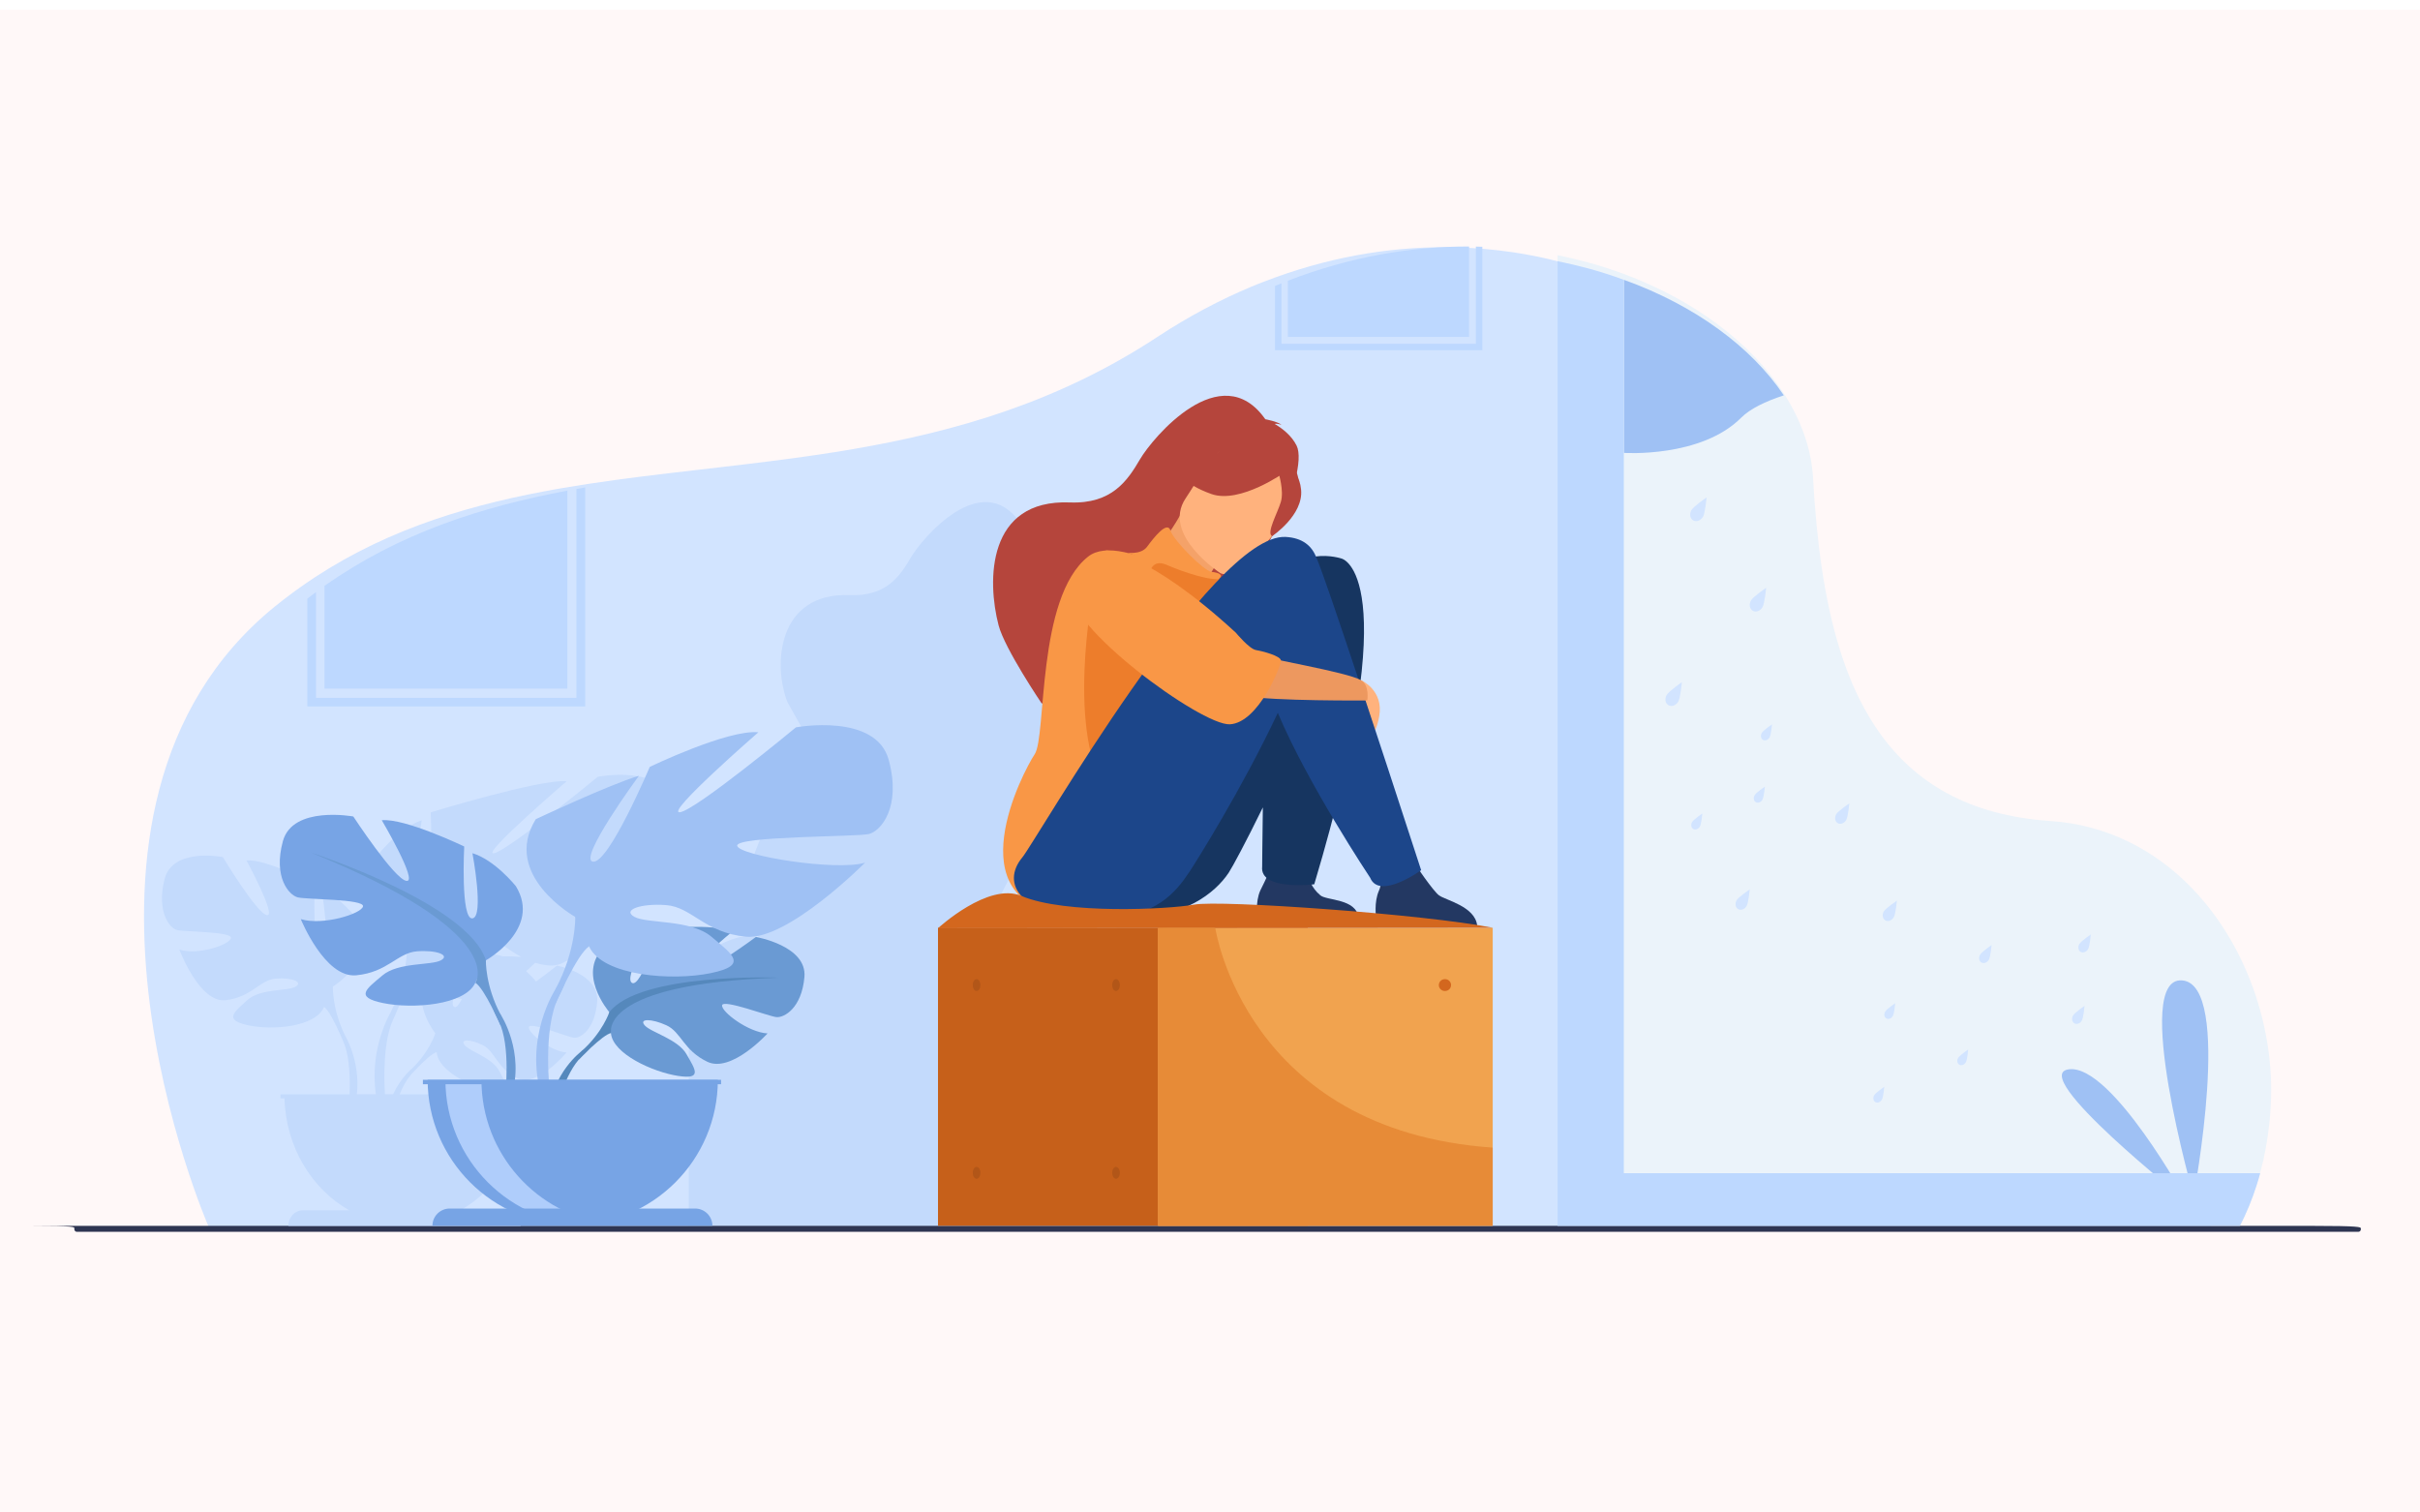 <?xml version="1.0" encoding="utf-8"?>
<!-- Generator: Adobe Illustrator 24.2.3, SVG Export Plug-In . SVG Version: 6.00 Build 0)  -->
<svg version="1.1" id="_x3C_Layer_x3E_" xmlns="http://www.w3.org/2000/svg" xmlns:xlink="http://www.w3.org/1999/xlink" x="0px"
	 y="0px" viewBox="0 0 2848 1780" style="enable-background:new 0 0 2848 1780;" xml:space="preserve">
<style type="text/css">
	.st0{fill:#FFF8F8;}
	.st1{fill:#D2E4FF;}
	.st2{fill:#C3DAFC;}
	.st3{fill:#EBF3FA;}
	.st4{fill:#2E3552;}
	.st5{fill:#233862;}
	.st6{fill:#163560;}
	.st7{fill:#B5453C;}
	.st8{fill:#F4A269;}
	.st9{fill:#F99746;}
	.st10{fill:#FFB27D;}
	.st11{fill:#ED7D2B;}
	.st12{fill:#1C468A;}
	.st13{fill:#ED985F;}
	.st14{fill:#C6601A;}
	.st15{fill:#F1A34F;}
	.st16{fill:#D3671E;}
	.st17{fill:#B25618;}
	.st18{fill:#E78B37;}
	.st19{fill:#BDD8FF;}
	.st20{fill:#9FC1F4;}
	.st21{fill:#6A9AD3;}
	.st22{fill:#5588BC;}
	.st23{fill:#77A4E5;}
	.st24{fill:#AFCDFB;}
</style>
<rect y="11.5" class="st0" width="2848" height="1780"/>
<g>
	<path class="st1" d="M2645.5,1283.3c0.1,13.6-0.7,27.1-2.3,40.5c-2.6,22.3-7.6,44.2-15.1,65.2c-5.2,14.8-11.7,29.1-19.4,42.8
		c-2.2,3.9-4.6,7.8-7,11.6H245.4c0,0-214.6-491.4,77.8-729.4c3.7-3,7.3-5.9,11-8.7c3.4-2.6,6.8-5.2,10.2-7.7c3.3-2.5,6.7-4.9,10-7.2
		c88.1-62.2,184.6-93,285.8-112.1c3.6-0.7,7.1-1.3,10.7-2c3.4-0.6,6.8-1.2,10.2-1.8c82.1-14.1,167-21.6,253-32.7
		c29.9-3.9,60-8.1,90-13.3c120.4-20.7,241.4-55.3,358-132c36.8-24.2,73.9-43.8,110.8-59.2c2.5-1.1,5.1-2.1,7.6-3.1
		c2.5-1,5-2,7.5-2.9c73.1-28.3,145.4-40.6,213.3-40.4c2.7,0,5.3,0,8,0.1c2.5,0,5.1,0.1,7.6,0.2c21.6,0.7,42.6,2.6,63.1,5.6
		c8.6,1.3,17.1,2.7,25.4,4.4c12.3,2.4,24.3,5.3,36.1,8.5c151.3,41.5,258.4,145.8,264.5,253.6c4.1,72.7,12.8,142.5,31.9,203.1
		c8.8,28.1,19.9,54.1,33.9,77.6c3.8,6.4,7.8,12.6,12,18.6c41.7,59,105,97.9,201.5,104.4c67.1,4.5,123.6,34.6,166.6,79
		c0.4,0.4,0.8,0.8,1.2,1.3C2611.9,1108.6,2645.1,1196.8,2645.5,1283.3z"/>
	<path class="st2" d="M1418,1133.9c-2.5-19.2-32.3-25.6-39-30.4c-4-2.9-13.4-15.7-19.8-25c0.9-0.6,1.4-1,1.4-1
		c-18.8-57.9-34.4-105.3-47.2-144.1c1.5-2.9,3-7.4,4.1-14c4.6-26.7-18.6-36.8-18.6-36.8c-0.1-0.1-0.2-0.1-0.4-0.2
		c13.9-116.7-19.5-124.6-19.5-124.6s-12-4.1-26.5-2.2c-4.9-11.9-14.8-19.1-31-20.1c-4.9-0.3-10.2,0.8-15.9,3.1
		c0.8-1.3,1.5-2.7,2.2-4c3.4-2.3,31.9-22.9,29.4-47.5c-0.5-4.9-1.5-8.6-2.9-11.4c-0.4-2-0.9-3.9-1.5-5.6c2.5-12.4,2.7-22.5-0.2-28.2
		c-5.3-10.5-15.1-17.9-22.5-22.2c3.1-0.7,7.2,1.1,7.2,1.1c-4-3.6-16.8-5.8-16.8-5.8c-45.5-64.8-115.7,19.1-128.5,41
		c-12.8,21.9-28.8,46.1-72.1,44.4c-85.1-3.4-90.5,82.3-73.1,126.1c0.2,0.6,42,74.5,42,74.5c0.8-1.4,2.1-3.3,3.8-5.4
		c-2.9,30.8-58.2,56.1-62.9,63.2c-9.9,14.9-56.6,103.3-16.2,144.6c-31.9-10.5-77,28.7-82.4,33.6h-0.5v305.9h433.6v0H1434v-80.3
		v-225.7C1429.3,1135.7,1423.9,1134.8,1418,1133.9z M1163,1080.1c3.8-5.7,17.8-32,35-67.1c-0.5,35.3-0.7,60.8-0.7,60.8
		c-0.5,5,1.3,8.7,4.5,11.4c-2,4.5-4.4,8.9-6.3,13.1c-2.1,4.7-3,10.1-3.4,14.8c-32.1-1.5-56.5-1.8-64.5-0.3c-1.4,0.3-3.1,0.5-4.9,0.8
		C1141.9,1104.7,1155.1,1092,1163,1080.1z M1294.4,1120.1c-7.2-13.1-31.6-11.9-37.2-16.6c-4.3-3.6-7.2-7.4-9.1-11.1
		c1.7-0.2,2.7-0.3,2.7-0.3c7.3-24.4,13.6-47,19.1-68c21,35.2,38.3,61.3,38.3,61.3c2.1,5.2,5.9,7.7,10.6,8.4
		c-0.3,1.5-0.8,3.1-1.5,4.7c-3.6,8.1-3.7,17.8-3.4,23.4C1307.4,1121.2,1300.9,1120.7,1294.4,1120.1z"/>
	<path class="st3" d="M2672.9,1282.5c-0.1,13.6-0.8,27.1-2.3,40.5c-2.1,19.5-5.6,38.6-10.7,57.2c-1.4,5-2.8,10-4.4,15
		c-5.2,16.4-11.7,32.2-19.4,47.4h-803.1V300.4c12.3,2.4,24.3,5.3,36.1,8.5c14.4,3.9,28.3,8.5,41.9,13.5
		c83.8,31.1,150.4,82,188.3,140.6c20.4,31.6,32.5,65.4,34.4,99.5c4.1,72.7,12.8,142.5,31.9,203.1c8.8,28.1,19.9,54.1,33.9,77.6
		c3.8,6.4,7.8,12.6,12,18.6c41.7,59,105,97.9,201.5,104.4c67.1,4.5,123.6,34.6,166.6,79c0.4,0.4,0.8,0.8,1.2,1.3
		C2639.3,1107.8,2672.6,1196,2672.9,1282.5z"/>
	<path class="st4" d="M2775.4,1449.7H90.5c-1.7,0-3-1.4-3-3v-1c0-1.7,1.4-3-51-3h2684.9c55.7,0,57,1.4,57,3v1
		C2778.4,1448.4,2777.1,1449.7,2775.4,1449.7z"/>
	<g>
		<path class="st5" d="M1738.4,1089.2l-118.9-9.3c0,0-2.8-18.1,3.4-31.9c6-13.2-2.2-22.7-10.4-38.4c7.6,7.8,33.6,6.6,50.8,4.3
			c2.1,3.4,23.3,34.8,30.3,39.9C1701.3,1059.4,1736,1066.7,1738.4,1089.2z"/>
		<path class="st5" d="M1598.7,1079.9h-118.9c0,0-2.8-18.1,3.4-31.9c6-13.2,16.3-27.3,8.2-43.1c7.6,7.8,31.4,6.9,48.6,4.6
			c2.1,3.4-8,25.7,13.9,44.2C1561.2,1060,1596.3,1057.4,1598.7,1079.9z"/>
		<path class="st6" d="M1579,657.4c0,0-56.6-19.3-78.3,38.2c-103.7,84-252,298.5-264.5,313.5c-25.1,30-5.7,71.8,96.8,70.8
			c59.9-0.6,96.6-28.1,113-52.8c4.4-6.6,20.5-36.6,40.2-76.9c-0.6,40.4-0.8,69.7-0.8,69.7c-3.1,28.7,61.3,20.8,61.3,20.8
			C1655.8,675.6,1579,657.4,1579,657.4z"/>
		<path class="st7" d="M1525.9,524.4c-6-12.1-17.3-20.5-25.8-25.5c3.6-0.8,8.2,1.2,8.2,1.2c-4.6-4.1-19.2-6.7-19.2-6.7
			c-52.2-74.3-132.7,21.9-147.4,47c-14.7,25.1-33.1,52.9-82.7,50.9c-97.6-3.8-97.5,92.2-83.8,144.6c7.2,27.7,51,92.4,51,92.4
			c11.3-20.6,109.7-115.2,177.1-114.5c22.6-9.1,46.6-36.1,48.4-38.2c-17.7,22.2-30.6,32.7-39.1,37.7
			C1476.8,703.3,1541.9,556.3,1525.9,524.4z"/>
		<path class="st8" d="M1407.5,713.7c0.2,0.2-8.8,33.5-35.8,18.9c-17.7-9.6-46.2-50.5-35.2-64.3c5.2-6.6,28.2-19.1,52.1-61.5
			l2.9,2.5l48.3,41.8c0,0-11,16.4-20.2,32.5C1411.7,697.2,1405.2,710.5,1407.5,713.7z"/>
		<path class="st7" d="M1389.6,598.9c0,0,0.9-34.3,11.1-57.4c7.2-16.5,51.3-66,100.9-21.4c0,0,14.9,12.2,23.1,32.4
			c6.5,16,12.1,44.9-39,79.6l-15.8,12.7L1389.6,598.9z"/>
		<path class="st9" d="M1324.7,650.2c0,0,17.7,3.4,25.2-6.7c7.5-10.1,23.8-31.3,27.6-19.1c3.8,12.2,39.8,47.7,48.2,48.6
			c8.3,0.9,14.2,3.3,9.5,7.6c-4.7,4.3-2.7,21.6-7.5,23.2C1423,705.4,1335.5,649.3,1324.7,650.2z"/>
		<path class="st10" d="M1436.2,674.5c0,0-69.6-45-40.9-88c28.7-42.9,39.1-77.7,84.7-50.7c45.7,26.9,43.3,49,37.2,65.7
			C1511.1,618.1,1455.1,685.1,1436.2,674.5z"/>
		<path class="st9" d="M1439.7,709.3c0,0-117.9-86.9-159.2-54.2c-60.9,48.3-48.7,211.3-62.8,232.5c-14.1,21.2-93.8,173.3,35.8,188.8
			c129.6,15.5,159.4-66.2,165.3-127.5C1424.6,887.6,1439.7,709.3,1439.7,709.3z"/>
		<path class="st11" d="M1284.5,708.2c0,0-34,187.7,33.3,239C1385.1,998.5,1419,702.4,1284.5,708.2z"/>
		<path class="st11" d="M1352.2,678.2c0,0,1.3-21.9,20.6-13.5c19.4,8.4,55.2,21,69,15.8s-22.3,64.2-55.3,41
			C1353.5,698.2,1352.2,678.2,1352.2,678.2z"/>
		<path class="st7" d="M1512.1,555.7c0,0-52.6,37.7-86.5,25.7c-33.9-12-41.3-28.1-41.3-28.1s34-2.8,59.3-30.5
			C1443.6,522.9,1513.9,522.2,1512.1,555.7z"/>
		<path class="st10" d="M1601.8,800.5c0,0,26.7,11.6,21.4,42.2c-5.3,30.6-15.9,20.4-15.9,20.4L1601.8,800.5z"/>
		<path class="st7" d="M1504.7,556.7c0,0,6.6,20.7,2.7,33.9c-3.9,13.2-17.4,36.8-10.3,40.4c0,0,37.1-24.7,34.1-54.8
			C1528,544.4,1504.7,556.7,1504.7,556.7z"/>
		<path class="st12" d="M1549.6,657.4C1549.6,657.4,1549.6,657.4,1549.6,657.4c-5.3-15.1-16.8-24.4-36.5-25.5
			c-86.4-4.9-294.3,358.4-310,377.2c-25.1,30-5.7,71.8,96.8,70.8c59.9-0.6,83.6-29.3,100-54c7.5-11.3,62-97.9,103.9-187
			c35.1,83.7,108.7,194.1,108.7,194.1c10.9,26.7,60-8.9,60-8.9C1554.8,662.2,1549.6,657.4,1549.6,657.4z"/>
		<path class="st13" d="M1274.7,668.4c0,0-31.1,48,65.5,92c96.6,44,108,54.8,126.8,58.7c29.4,6.1,142.1,5.3,142.1,5.3
			s3-17.9-7.4-23.9c-16.6-9.7-112.7-25.4-125.6-30.6S1325.2,616.4,1274.7,668.4z"/>
		<path class="st9" d="M1302.1,647.8c0,0,49.3,2,152.3,96.8c0,0,15.8,19.1,23.6,20.4c7.8,1.3,29.1,6.9,29.5,12.3
			c0.5,5.4-26.1,73.1-60,75.1c-33.9,1.9-197-118.7-185.9-157.9C1272.8,655.3,1302.1,647.8,1302.1,647.8z"/>
	</g>
	<g>
		<rect x="1103.9" y="1091.9" class="st14" width="435.2" height="350.7"/>
		<rect x="1362.9" y="1091.9" class="st15" width="393.8" height="350.7"/>
		<g>
			<path class="st16" d="M1428.5,1159.3c0-3.9,3.2-7,7.2-7c4,0,7.2,3.1,7.2,7s-3.2,7-7.2,7
				C1431.7,1166.3,1428.5,1163.2,1428.5,1159.3z"/>
			<path class="st16" d="M1693.3,1159.3c0-3.9,3.2-7,7.2-7s7.2,3.1,7.2,7s-3.2,7-7.2,7S1693.3,1163.2,1693.3,1159.3z"/>
			<path class="st16" d="M1428.5,1380.3c0-3.9,3.2-7,7.2-7c4,0,7.2,3.1,7.2,7c0,3.9-3.2,7-7.2,7
				C1431.7,1387.2,1428.5,1384.1,1428.5,1380.3z"/>
			<path class="st16" d="M1693.3,1380.3c0-3.9,3.2-7,7.2-7s7.2,3.1,7.2,7c0,3.9-3.2,7-7.2,7S1693.3,1384.1,1693.3,1380.3z"/>
		</g>
		<g>
			<path class="st17" d="M1144.8,1159.3c0-3.9,2-7,4.5-7c2.5,0,4.5,3.1,4.5,7s-2,7-4.5,7C1146.8,1166.3,1144.8,1163.2,1144.8,1159.3
				z"/>
			<path class="st17" d="M1308.9,1159.3c0-3.9,2-7,4.5-7c2.5,0,4.5,3.1,4.5,7s-2,7-4.5,7C1310.9,1166.3,1308.9,1163.2,1308.9,1159.3
				z"/>
			<path class="st17" d="M1144.8,1380.3c0-3.9,2-7,4.5-7c2.5,0,4.5,3.1,4.5,7c0,3.9-2,7-4.5,7
				C1146.8,1387.2,1144.8,1384.1,1144.8,1380.3z"/>
			<path class="st17" d="M1308.9,1380.3c0-3.9,2-7,4.5-7c2.5,0,4.5,3.1,4.5,7c0,3.9-2,7-4.5,7
				C1310.9,1387.2,1308.9,1384.1,1308.9,1380.3z"/>
		</g>
		<path class="st16" d="M1103.9,1092.4c0,0,59.1-54.6,98.2-38c51.4,21.9,172.8,15.8,203.4,10.2c30.6-5.7,270,11.2,351.2,27.2
			L1103.9,1092.4z"/>
		<path class="st18" d="M1756.7,1350.6v92h-393.8v-350.7h66.1l1.3,0.6C1430.3,1092.4,1465.6,1330.3,1756.7,1350.6z"/>
	</g>
	<g>
		<g>
			<path class="st19" d="M678.4,575.5v245.8H371.9V696.8c-3.4,2.5-6.8,5.1-10.2,7.7v126.9h327V573.6
				C685.2,574.2,681.8,574.8,678.4,575.5z"/>
		</g>
		<path class="st19" d="M667.7,577.4v233H381.9V689.5C470,627.3,566.5,596.5,667.7,577.4z"/>
	</g>
	<g>
		<g>
			<path class="st19" d="M1736.9,290.2v114.4h-228.8v-71.2c-2.5,1-5.1,2.1-7.6,3.1v75.7h244V290.4
				C1742,290.3,1739.4,290.2,1736.9,290.2z"/>
		</g>
		<path class="st19" d="M1728.9,290.1v106.4h-213.3v-66.1C1588.7,302.1,1661,289.9,1728.9,290.1z"/>
	</g>
	<path class="st20" d="M2581.6,1407.5c0,0,46.7-248.9-13.5-253.7C2507.9,1148.9,2581.6,1407.5,2581.6,1407.5z"/>
	<path class="st20" d="M2573.3,1413.3c0,0-88.1-160.8-138.3-154.9S2573.3,1413.3,2573.3,1413.3z"/>
	<path class="st2" d="M794.1,948.7c-12.5-50.3-90.6-34.5-90.6-34.5s-107,87.9-122.4,90c-15.4,2.1,85.8-84.8,85.8-84.8
		c-29.9-3.1-160,36.6-160,36.6s4.8,102.6-10.6,100.5s0-91.1,0-91.1c-28.9,9.4-55.9,46.1-55.9,46.1c-33.7,59.7,38.6,103.6,38.6,103.6
		s1,35.6-19.3,76.4c0,0-25.4,42-17.3,96.3h-22.4c4.3-39.1-13.7-68.7-13.7-68.7c-15.4-31-14.6-58-14.6-58s54.8-33.4,29.2-78.6
		c0,0-20.5-27.8-42.4-34.9c0,0,11.7,67.5,0,69.1c-11.7,1.6-8-76.2-8-76.2s-57.8-30.2-80.4-27.8c0,0,35.8,65.9,24.1,64.3
		c-11.7-1.6-51.9-68.3-51.9-68.3s-59.2-11.9-68.7,26.2c-9.5,38.1,5.9,57.2,14.6,59.6c8.8,2.4,65.1,1.6,63.6,9.5
		c-1.5,7.9-39.5,20.7-60.7,13.5c0,0,23.4,62.7,54.1,59.6c30.7-3.2,40.2-23.8,59.2-25.4c19-1.6,32.9,4,23.4,9.5
		c-9.5,5.6-41.7,1.8-57,16c-15.4,14.2-27.8,22.9,0.7,29.3c28.5,6.4,79.7,2.4,89.9-21.4c0.4-1,0.9-2,1.3-3c-0.6,2-1.3,3-1.3,3
		c5.3,3.3,13.1,19.2,18.6,31.4c0.8,2.1,2,4.9,3.8,8.8c0,0,0,0,0,0c0.7,1.8,1.3,3.2,1.7,4.2c6.3,17.2,6.6,42.2,5.9,58.4h-24.2h-35.2
		h-21.9v4.7h4.7c1.6,57.3,32.1,106.8,76.2,131.8h-54.8c-9.3,0-16.8,8.2-16.8,18.3h273.3c0-10.1-7.5-18.3-16.8-18.3h-54.1
		c44.1-25,74.6-74.4,76.2-131.8h3.3v-4.7H470.3c3.4-8.2,7.6-16.2,12.5-22.1c0.6-0.7,1.5-1.6,2.5-2.8c2.5-2.5,4.2-4.4,5.4-5.7
		c7.6-7.9,18.1-18,23.2-19c0,0-0.3-1-0.2-2.8c0.1,0.9,0.1,1.8,0.2,2.8c1.7,22.1,41.2,41.4,65.4,45.3c24.3,4,16.8-6.9,8.4-22.9
		c-8.4-16.1-34.8-23.2-40.8-30.6c-6-7.4,6.4-7.4,21.1-0.2c14.6,7.3,16.6,26.6,40.1,38.8c23.5,12.2,58.7-30.1,58.7-30.1
		c-18.7-1-45.4-23.1-44.4-29.8c1-6.7,45.3,11.6,52.9,12.5s24.8-9.4,27.5-42.5c2.7-33.2-47.4-42.4-47.4-42.4s-11.5,9.3-24.6,18.7
		c-2.6-3.6-6.8-7.6-11.6-12.1c4.3-4.1,8.2-7.7,10.6-9.9c4.8,1.4,10.1,2.5,15.9,3.1c40.5,4.2,71.3-78.5,71.3-78.5
		c-28,9.4-78.1-7.3-80-17.8c-1.9-10.5,72.3-9.4,83.9-12.6C732.4,1024,806.6,998.9,794.1,948.7z M534.5,1185
		c-2.3-1.3-2.1-5.6-0.7-11.3c3.2,0.8,6.5,1.5,9.8,2C540.2,1182.3,537,1186.4,534.5,1185z M485.1,1257.3c0,0-13.3,10.7-22.5,30.5H453
		c-1.2-20.8-1.6-57.9,7.5-82.6c0.5-1.3,1.3-3.2,2.3-5.6c2.4-5.1,4-8.9,5.1-11.7c7.2-16.1,17.6-37,24.6-41.4c0,0-0.9-1.3-1.7-3.9
		c0.5,1.3,1.1,2.6,1.7,3.9c1.7,4,4.3,7.6,7.6,10.8c-13.2,26.7,12.2,58.8,12.2,58.8S505.5,1237.7,485.1,1257.3z M591.6,1125.5
		c-20.7-6.2-45.7-5-54.9-10.4c-12.5-7.3,5.8-14.7,30.8-12.6c16.9,1.4,28.1,14.2,45.9,23.7C606.5,1125.6,598.8,1125.4,591.6,1125.5z"
		/>
	<g>
		<path class="st1" d="M2304.5,1245c-1.8,3-1.2,6.6,1.3,8c2.5,1.5,5.9,0.2,7.7-2.8s2.8-15.1,2.8-15.1S2306.3,1242,2304.5,1245z"/>
		<path class="st1" d="M2218.6,1190.5c-1.8,3-1.2,6.6,1.3,8c2.5,1.5,5.9,0.2,7.7-2.8c1.8-3,2.8-15.1,2.8-15.1
			S2220.4,1187.5,2218.6,1190.5z"/>
		<path class="st1" d="M2205.7,1288.9c-1.8,3-1.2,6.6,1.3,8.1c2.5,1.5,5.9,0.2,7.7-2.8c1.8-3,2.8-15.1,2.8-15.1
			S2207.5,1285.9,2205.7,1288.9z"/>
		<path class="st1" d="M2447.1,1111c-2,3.4-1.3,7.6,1.5,9.2c2.8,1.7,6.8,0.2,8.8-3.2c2-3.4,3.2-17.3,3.2-17.3
			S2449.1,1107.6,2447.1,1111z"/>
		<path class="st1" d="M2439.7,1195.1c-2,3.4-1.3,7.6,1.5,9.2c2.8,1.7,6.8,0.2,8.8-3.2c2-3.4,3.2-17.3,3.2-17.3
			S2441.8,1191.6,2439.7,1195.1z"/>
		<path class="st1" d="M2330.3,1123.5c-2,3.4-1.3,7.6,1.5,9.2c2.8,1.7,6.8,0.2,8.8-3.2c2-3.4,3.2-17.3,3.2-17.3
			S2332.3,1120.1,2330.3,1123.5z"/>
		<path class="st1" d="M2217,1072.6c-2.3,3.9-1.5,8.6,1.7,10.5c3.2,1.9,7.7,0.3,10-3.6c2.3-3.9,3.7-19.6,3.7-19.6
			S2219.3,1068.8,2217,1072.6z"/>
		<path class="st1" d="M2043.8,1059.4c-2.3,3.9-1.5,8.6,1.7,10.5c3.2,1.9,7.7,0.3,10-3.6c2.3-3.9,3.7-19.6,3.7-19.6
			S2046.1,1055.6,2043.8,1059.4z"/>
		<path class="st1" d="M2161,958.2c-2.3,3.9-1.5,8.6,1.7,10.5c3.2,1.9,7.7,0.3,10-3.6c2.3-3.9,3.7-19.6,3.7-19.6
			S2163.3,954.3,2161,958.2z"/>
		<path class="st1" d="M2065,935.8c-1.8,3.1-1.2,6.7,1.3,8.2c2.5,1.5,6,0.2,7.8-2.8c1.8-3.1,2.9-15.4,2.9-15.4
			S2066.7,932.7,2065,935.8z"/>
		<path class="st1" d="M2073.4,862.5c-1.8,3.1-1.2,6.7,1.3,8.2c2.5,1.5,6,0.2,7.8-2.8c1.8-3.1,2.9-15.4,2.9-15.4
			S2075.2,859.4,2073.4,862.5z"/>
		<path class="st1" d="M1991.4,967.4c-1.8,3.1-1.2,6.7,1.3,8.2c2.5,1.5,6,0.2,7.8-2.8c1.8-3.1,2.9-15.4,2.9-15.4
			S1993.1,964.4,1991.4,967.4z"/>
		<path class="st1" d="M2074.2,714.6c2.6-4.5,4.3-22.8,4.3-22.8s-15.1,10.3-17.8,14.8c-2.6,4.5-1.8,9.9,2,12.1
			C2066.4,721,2071.6,719.1,2074.2,714.6z"/>
		<path class="st1" d="M1990.6,600.3c-2.6,4.5-1.8,9.9,2,12.1c3.7,2.2,8.9,0.3,11.6-4.2c2.6-4.5,4.2-22.8,4.2-22.8
			S1993.3,595.8,1990.6,600.3z"/>
		<path class="st1" d="M1961.5,817.8c-2.6,4.5-1.8,9.9,2,12.1c3.7,2.2,8.9,0.3,11.6-4.2c2.6-4.5,4.2-22.8,4.2-22.8
			S1964.2,813.3,1961.5,817.8z"/>
	</g>
	<g>
		<g>
			<g>
				<path class="st21" d="M717.1,1191.2c0,0-41.6-48.5-2.6-79.3c0,0,28.5-17.2,51.7-15.8c0,0-32.9,55.2-22.3,60.7
					c10.6,5.5,32.2-64.1,32.2-64.1s64.8-6.3,85.7,3.7c0,0-55.4,45.4-43.7,48.1c11.7,2.7,71.5-41.8,71.5-41.8s60.3,10.3,57.1,47.1
					s-24,48.2-33.1,47.2c-9.1-1-62.6-21.4-63.8-13.9c-1.2,7.5,31,32,53.5,33.1c0,0-42.5,46.9-70.8,33.4c-28.3-13.5-30.7-35-48.3-43
					c-17.6-8-32.7-8-25.4,0.2c7.3,8.2,39.2,16.2,49.2,34c10.1,17.8,19.1,29.9-10.1,25.4s-76.8-25.8-78.9-50.3
					C717.1,1191.2,717.1,1191.2,717.1,1191.2z"/>
				<g>
					<path class="st22" d="M917.2,1150.6c0,0-163.9-6.3-200.1,40.6c0,0-8,24-32.6,45.8l-3.8,10.5c0,0,28.4-29.9,38.6-31.8
						C719.2,1215.7,703.3,1157.6,917.2,1150.6z"/>
					<path class="st22" d="M684.5,1237c0,0-35.2,26-37.6,72.5l6.4,0.6c0,0,11.2-48.1,31.5-66.9C705.1,1224.4,684.5,1237,684.5,1237z
						"/>
				</g>
			</g>
			<g>
				<path class="st23" d="M571.8,1130.2c0,0,66.1-37,35.3-87.3c0,0-24.7-30.9-51.1-38.8c0,0,14.1,74.9,0,76.7
					c-14.1,1.8-9.7-84.6-9.7-84.6s-69.6-33.5-97-30.9c0,0,43.2,73.2,29.1,71.4c-14.1-1.8-62.6-75.8-62.6-75.8s-71.4-13.2-82.9,29.1
					c-11.5,42.3,7.1,63.5,17.6,66.1c10.6,2.6,78.5,1.8,76.7,10.6c-1.8,8.8-47.6,22.9-73.2,15c0,0,28.2,69.6,65.2,66.1
					s48.5-26.4,71.4-28.2c22.9-1.8,39.7,4.4,28.2,10.6c-11.5,6.2-50.2,2-68.8,17.8c-18.5,15.7-33.5,25.4,0.9,32.5
					c34.4,7.1,96.1,2.6,108.4-23.8C571.8,1130.2,571.8,1130.2,571.8,1130.2z"/>
				<g>
					<path class="st21" d="M365.5,1003.2c0,0,185.1,59.9,206.3,126.9c0,0-0.9,30,17.6,64.4v13.2c0,0-19.4-45-30-51.1
						C559.5,1156.6,600.9,1098.5,365.5,1003.2z"/>
					<path class="st21" d="M589.5,1194.5c0,0,28.5,43.4,12.3,96.1l-7.3-2c0,0,7.1-58.1-7.8-87.4
						C571.6,1172.1,589.5,1194.5,589.5,1194.5z"/>
				</g>
			</g>
			<g>
				<path class="st20" d="M677,1079.1c0,0-87.2-48.8-46.5-115c0,0,86.5-40.7,121.4-51.1c0,0-72.6,98.8-54,101.1
					c18.6,2.3,66.8-111.6,66.8-111.6s91.8-44.2,127.8-40.7c0,0-110.9,96.5-92.3,94.1c18.6-2.3,136.5-99.9,136.5-99.9
					s94.1-17.4,109.2,38.3s-9.3,83.7-23.2,87.2c-13.9,3.5-157.4,2.3-155.1,13.9c2.3,11.6,116.8,30.2,150.5,19.8
					c0,0-91.2,91.8-140,87.2c-48.8-4.6-63.9-34.9-94.1-37.2c-30.2-2.3-52.3,5.8-37.2,13.9c15.1,8.1,66.2,2.7,90.6,23.4
					c24.4,20.7,44.2,33.5-1.2,42.8c-45.3,9.3-126.7,3.5-142.9-31.4C677,1079.1,677,1079.1,677,1079.1z"/>
				<g>
					<path class="st20" d="M1002.9,911.8c0,0-298,79-325.9,167.3c0,0,1.2,39.5-23.2,84.8v17.4c0,0,25.6-59.3,39.5-67.4
						C693.3,1114,692.7,1037.3,1002.9,911.8z"/>
					<path class="st20" d="M653.8,1164c0,0-37.6,57.1-16.2,126.7l9.7-2.6c0,0-9.4-76.6,10.3-115.2
						C677.2,1134.4,653.8,1164,653.8,1164z"/>
				</g>
			</g>
			<path class="st23" d="M674.1,1441.5c94.3,0,170.7-76.4,170.7-170.7H503.3C503.3,1365.1,579.8,1441.5,674.1,1441.5z"/>
			<path class="st24" d="M716.1,1440.2c-6.9,0.9-14,1.3-21.2,1.3c-94.3,0-170.7-76.4-170.7-170.7h42.4
				C566.6,1357.9,631.8,1429.8,716.1,1440.2z"/>
			<rect x="497.7" y="1270.8" class="st23" width="350.9" height="5.2"/>
		</g>
		<path class="st23" d="M838.4,1442.6H508.9l0,0c0-11.2,9.1-20.3,20.3-20.3h288.9C829.3,1422.3,838.4,1431.4,838.4,1442.6
			L838.4,1442.6z"/>
	</g>
	<path class="st20" d="M2099.3,465.3c-21.6,7-39.6,15.7-50.2,26.3c-47.4,47.5-138,41.4-138,41.4V329.3
		C1994.8,359.4,2061.4,408.6,2099.3,465.3z"/>
	<path class="st19" d="M1911,1380.6V329.3c-13.5-5-27.5-9.5-41.9-13.4c-11.8-3.2-23.8-6-36.1-8.5v1073.3v62h78h725.1
		c7.7-15.1,14.2-30.8,19.4-47.1c1.6-4.9,3.1-9.9,4.4-14.9H1911z"/>
</g>
</svg>
